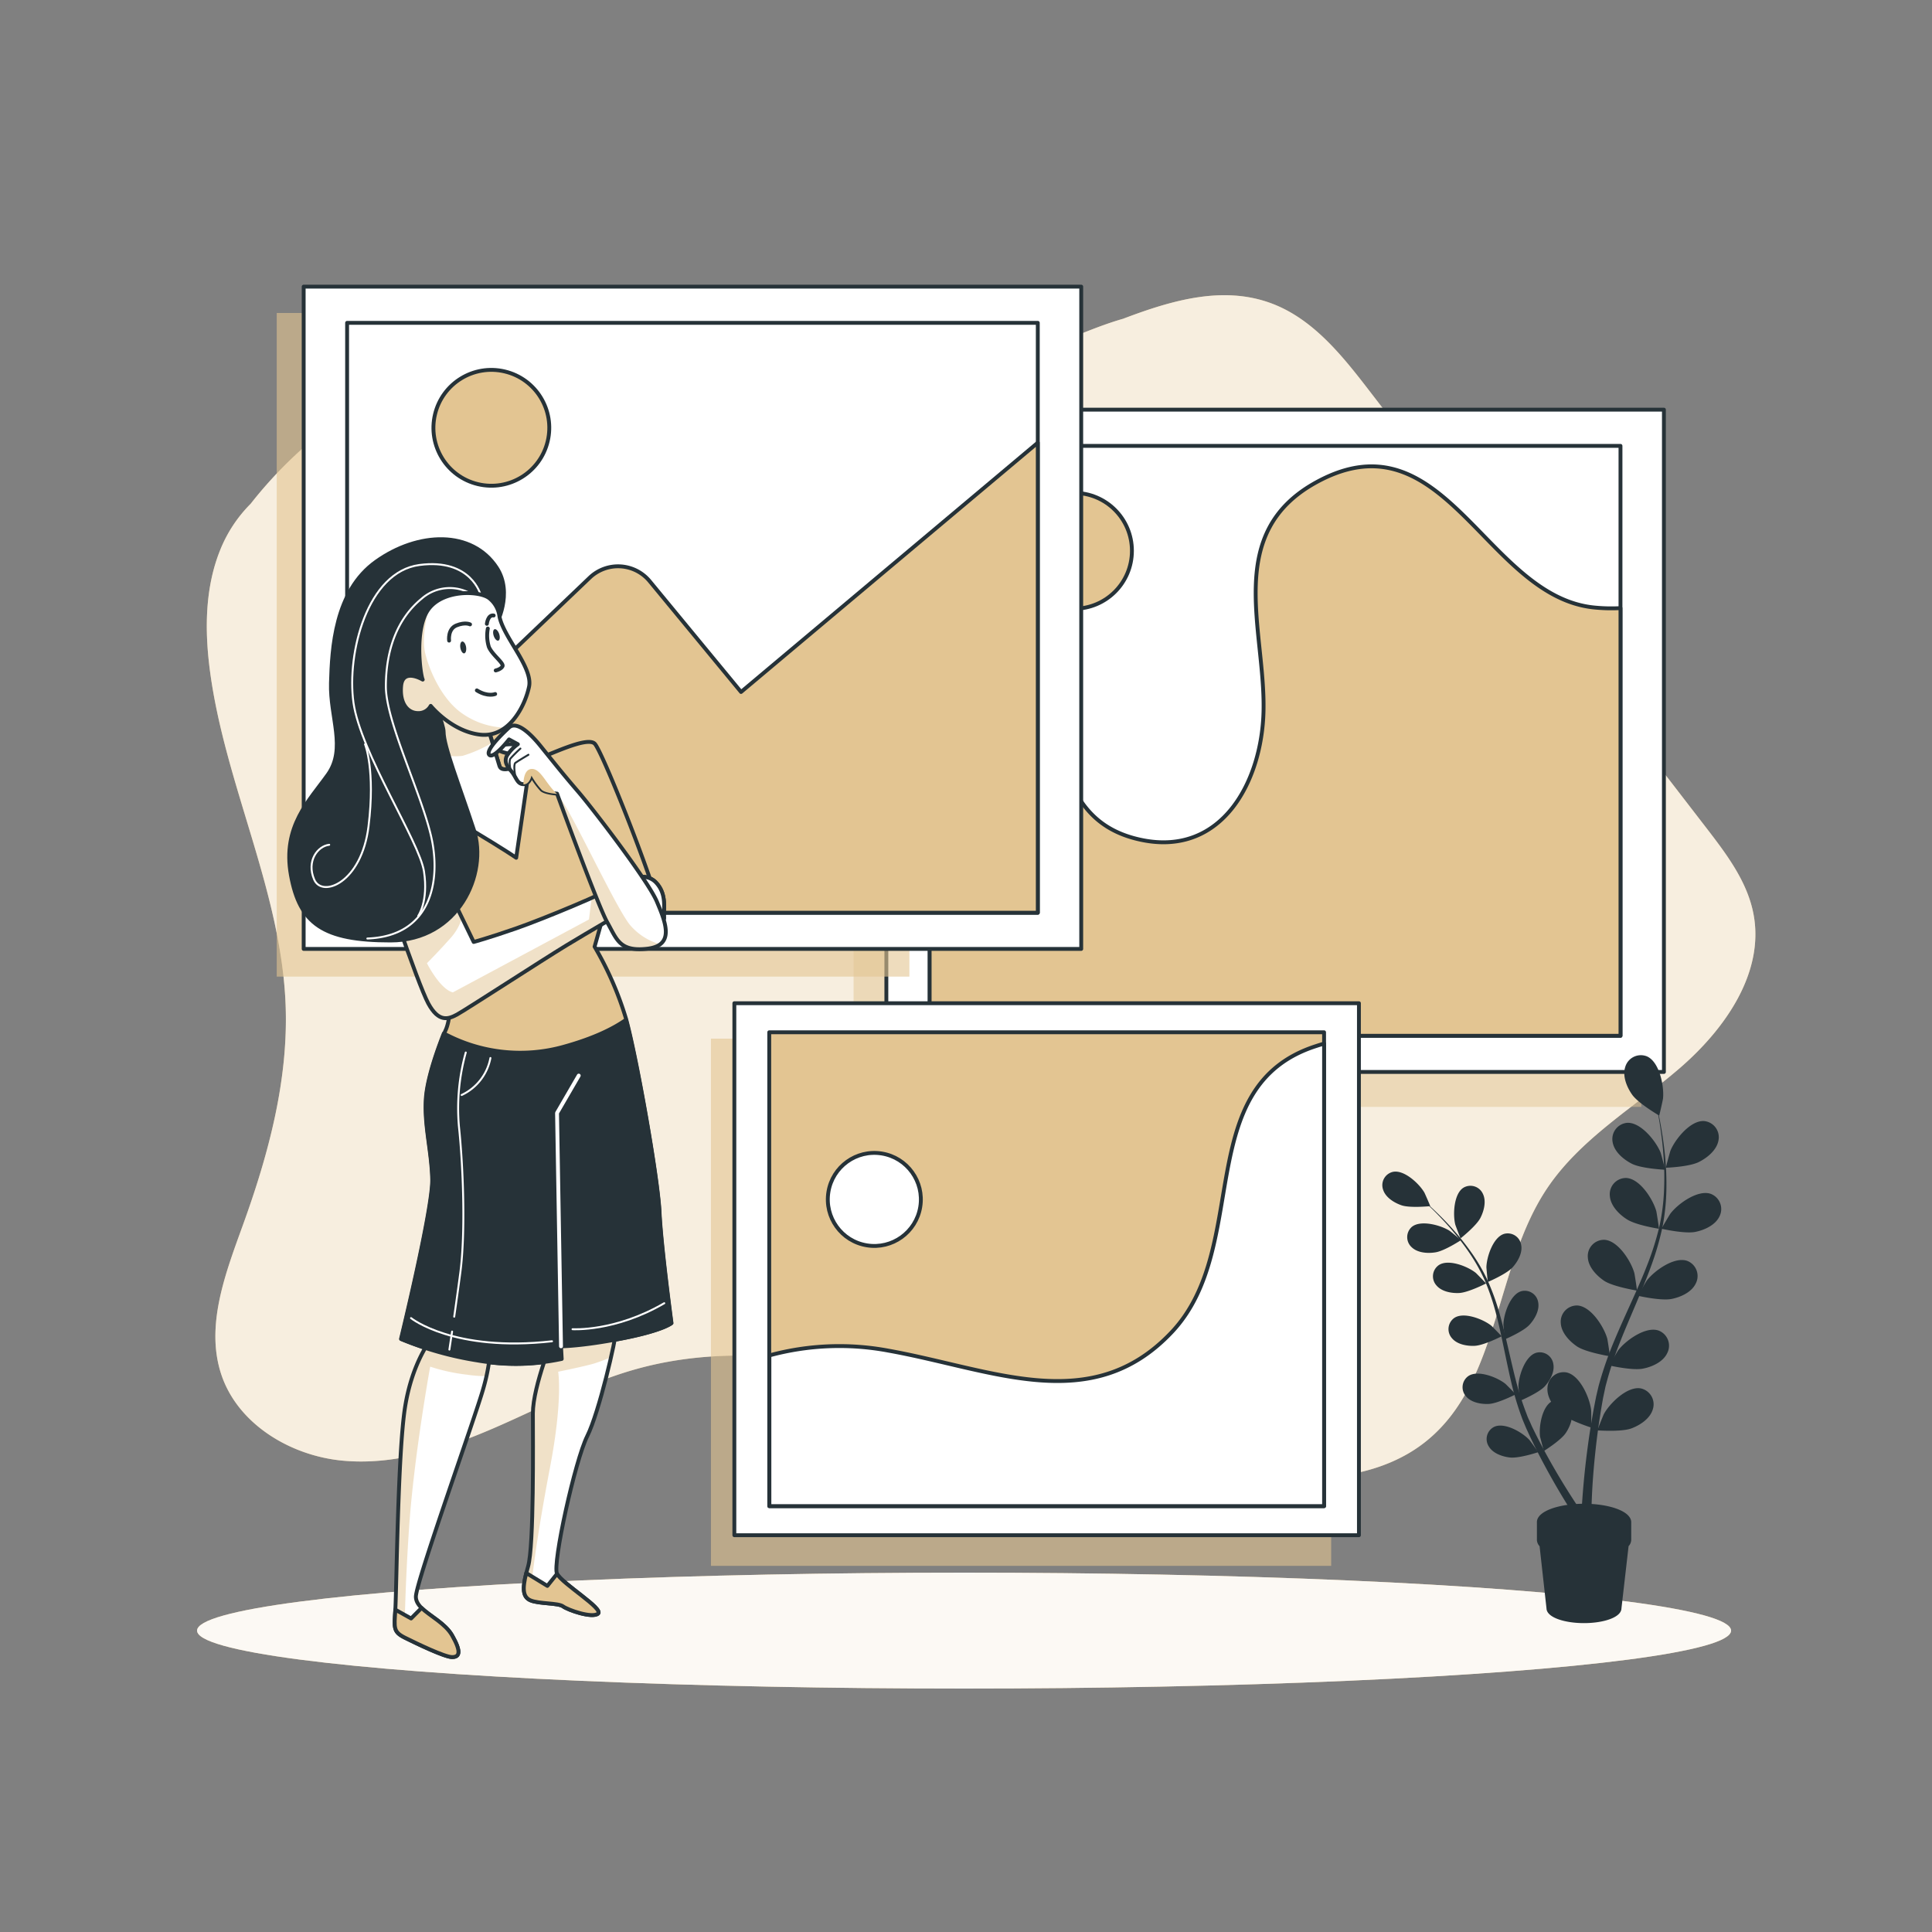 <svg xmlns="http://www.w3.org/2000/svg" xmlns:xlink="http://www.w3.org/1999/xlink" viewBox="0 0 500 500"><rect x="0" y="0" width="500" height="500" fill="#808080" stroke="none"/><defs><clipPath id="freepik--clip-path--inject-1--inject-88"><path d="M98,212.5s-2.07,2.27-1.24,6.82,11.38,35.38,14.07,40.35,5.17,4.13,7.45,2.89,22.34-14.27,28.13-17.79,16.14-9.52,16.14-9.52,9.51,4.35,9.31,2.28.83-6-2.07-9.1-8.07-.83-10.34.83-18.62,8.48-25.86,11-11,3.52-11,3.52l-9.52-19.66" style="fill:#fff;stroke:#263238;stroke-linecap:round;stroke-linejoin:round"></path></clipPath><clipPath id="freepik--clip-path-2--inject-1--inject-88"><path d="M137.19,197.13c-3.8,1.39-7.36,3-7.93,1.09-.62-2.07-2.69-8.89-2.69-8.89S112.5,178,110,180s8.07,20.69,6,21.51c-.74.3-3.36,1.17-6.34,2.41,1.34,2.19,4.46,6.1,11.31,10.21,10.34,6.21,12.62,7.86,12.62,7.86Z" style="fill:#fff;stroke:#263238;stroke-linecap:round;stroke-linejoin:round"></path></clipPath><clipPath id="freepik--clip-path-3--inject-1--inject-88"><path d="M131.74,188.29s-6.2,5.59-5.17,7,5.17-3.93,5.17-3.93l2.28,1.24a10.52,10.52,0,0,0-2.9,3.1c-.62,1.45,0,2.48,1.24,3.93s1.45,3.31,3.11,3.31,2.07-2.27,2.07-2.27a18.92,18.92,0,0,0,2.69,3.72c1,.83,3.93,1,3.93,1s10.55,29,13,33.31,3.1,7.66,10.34,6.83,4.76-6.83,2.49-12.21-16.55-24-20.28-28.34-5.38-6.41-9.72-11.79S133,187.05,131.74,188.29Z" style="fill:#fff;stroke:#263238;stroke-linecap:round;stroke-linejoin:round"></path></clipPath><clipPath id="freepik--clip-path-4--inject-1--inject-88"><path d="M143.53,345.17s-5.62,13.43-5.62,20.61.31,34.34-1.25,39.65-1.56,7.81.63,8.74,7.18.63,8.43,1.56,7.49,3.13,9.05,1.88-9.36-7.81-10.61-10.31,4.68-29.34,7.8-35.59,7.49-25.29,7.49-27.47S143.53,345.17,143.53,345.17Z" style="fill:#fff;stroke:#263238;stroke-linecap:round;stroke-linejoin:round"></path></clipPath><clipPath id="freepik--clip-path-5--inject-1--inject-88"><path d="M111.69,346.42s-5,5.94-6.87,17.8-2.19,47.14-2.5,52.14-.62,5.93,2.5,7.49,10.3,5,12.17,5,2.5-1.25,0-5.62-9.36-6.25-9.36-10,15.61-47.15,17.48-54A48.35,48.35,0,0,0,127,347.67Z" style="fill:#fff;stroke:#263238;stroke-linecap:round;stroke-linejoin:round"></path></clipPath><clipPath id="freepik--clip-path-6--inject-1--inject-88"><path d="M129.26,159.54a7.11,7.11,0,0,0-2.69-4.76c-2.48-1.86-11.58-2.28-15.51,2.69s-2.28,17.17-1.66,18.41c0,0-5.17-3.1-5.59,1.66s1.87,7,4.35,7a3.56,3.56,0,0,0,3.31-1.86s5.38,6.62,12.83,7.45,11.58-7.45,12.62-12.42S130.3,164.92,129.26,159.54Z" style="fill:#fff;stroke:#263238;stroke-linecap:round;stroke-linejoin:round"></path></clipPath></defs><!--Photos--><g id="freepik--background-simple--inject-1--inject-88"><path d="M453.8,236.55c-1.59-8.37-6.94-15.45-12.14-22.2L354.38,101.13c-7-9.1-14.6-18.63-25.37-22.63-12.44-4.62-25.57-.86-38.36,4-6.06,1.72-12.74,4.66-19.91,7.59A225.29,225.29,0,0,1,233.14,99c-23.7-1.16-48-20.4-100.14-10-36.18,7.24-57.66,28-68.13,41.38A35.63,35.63,0,0,0,57,142.3c-4,9.87-4.05,20.93-2.64,31.49,3.92,29.34,18.47,56.83,19.56,86.41.72,19.36-4.42,38.48-11,56.69-4.56,12.62-9.9,26.32-5.59,39S75.09,376.69,88.51,378s26.76-3,39.13-8.33S152,357.79,165,354.22c26.55-7.3,54.9-1.74,81.23,6.31s52.2,18.62,79.58,21.53c15.24,1.62,31.95.36,43.73-9.44,18.65-15.5,17.32-44.81,30.8-65,8.61-12.89,22.55-21,34.29-31.11S456.7,251.78,453.8,236.55Z" style="fill:#E3C592"></path><path d="M453.8,236.55c-1.59-8.37-6.94-15.45-12.14-22.2L354.38,101.13c-7-9.1-14.6-18.63-25.37-22.63-12.44-4.62-25.57-.86-38.36,4-6.06,1.72-12.74,4.66-19.91,7.59A225.29,225.29,0,0,1,233.14,99c-23.7-1.16-48-20.4-100.14-10-36.18,7.24-57.66,28-68.13,41.38A35.63,35.63,0,0,0,57,142.3c-4,9.87-4.05,20.93-2.64,31.49,3.92,29.34,18.47,56.83,19.56,86.41.72,19.36-4.42,38.48-11,56.69-4.56,12.62-9.9,26.32-5.59,39S75.09,376.69,88.51,378s26.76-3,39.13-8.33S152,357.79,165,354.22c26.55-7.3,54.9-1.74,81.23,6.31s52.2,18.62,79.58,21.53c15.24,1.62,31.95.36,43.73-9.44,18.65-15.5,17.32-44.81,30.8-65,8.61-12.89,22.55-21,34.29-31.11S456.7,251.78,453.8,236.55Z" style="fill:#fff;opacity:0.7"></path></g><g id="freepik--Shadow--inject-1--inject-88"><ellipse cx="249.5" cy="422" rx="198.5" ry="15" style="fill:#E3C592"></ellipse><ellipse cx="249.5" cy="422" rx="198.5" ry="15" style="fill:#fff;opacity:0.9"></ellipse></g><g id="freepik--picture-3--inject-1--inject-88"><rect x="220.91" y="117.92" width="203.86" height="168.54" style="fill:#E3C592;opacity:0.5;mix-blend-mode:multiply"></rect><rect x="229.39" y="106.02" width="201.23" height="171.4" style="fill:#fff;stroke:#263238;stroke-linecap:round;stroke-linejoin:round"></rect><rect x="240.63" y="115.39" width="178.75" height="152.67" style="fill:#fff;stroke:#263238;stroke-linecap:round;stroke-linejoin:round"></rect><path d="M419.38,157.38a44.56,44.56,0,0,1-6.79-.16c-28.06-2.8-38.68-50.29-71.59-32.59-24.45,13.13-13.53,38.17-14,59.37-.4,18.16-10.66,37.56-31.35,33.42-28.21-5.64-16.62-39.1-38.06-49.82a38.6,38.6,0,0,0-17-4V268.06H419.38Z" style="fill:#E3C592;stroke:#263238;stroke-linecap:round;stroke-linejoin:round"></path><circle cx="277.95" cy="142.55" r="14.99" style="fill:#E3C592;stroke:#263238;stroke-linecap:round;stroke-linejoin:round"></circle></g><g id="freepik--picture-2--inject-1--inject-88"><rect x="183.99" y="268.8" width="160.52" height="136.44" style="fill:#E3C592;opacity:0.6;mix-blend-mode:multiply"></rect><rect x="190.05" y="259.63" width="161.64" height="137.68" style="fill:#fff;stroke:#263238;stroke-linecap:round;stroke-linejoin:round"></rect><rect x="199.08" y="267.15" width="143.59" height="122.64" style="fill:#E3C592;stroke:#263238;stroke-linecap:round;stroke-linejoin:round"></rect><circle cx="226.29" cy="310.42" r="12.04" transform="translate(-116.48 483.86) rotate(-80.75)" style="fill:#fff;stroke:#263238;stroke-linecap:round;stroke-linejoin:round"></circle><path d="M342.67,270.08c-.68.2-1.35.4-2,.62-32.53,10.38-16.61,51.9-37.37,74s-46.36,9.69-73.35,4.85a68.92,68.92,0,0,0-30.83,1.23v39H342.67Z" style="fill:#fff;stroke:#263238;stroke-linecap:round;stroke-linejoin:round"></path></g><g id="freepik--picture-1--inject-1--inject-88"><rect x="71.62" y="81" width="163.73" height="171.75" style="fill:#E3C592;opacity:0.6;mix-blend-mode:multiply"></rect><rect x="78.59" y="74.18" width="201.23" height="171.4" style="fill:#fff;stroke:#263238;stroke-linecap:round;stroke-linejoin:round"></rect><rect x="89.83" y="83.55" width="178.75" height="152.67" style="fill:#fff;stroke:#263238;stroke-linecap:round;stroke-linejoin:round"></rect><path d="M268.58,114.57l-76.8,64.51-23.64-28.66a10.61,10.61,0,0,0-15.52-.92L89.83,209.42v26.79H268.58Z" style="fill:#E3C592;stroke:#263238;stroke-linecap:round;stroke-linejoin:round"></path><circle cx="127.15" cy="110.71" r="14.99" transform="translate(-9.95 208.82) rotate(-76.63)" style="fill:#E3C592;stroke:#263238;stroke-linecap:round;stroke-linejoin:round"></circle></g><g id="freepik--Plant--inject-1--inject-88"><path d="M409.93,389.67c-6.45,0-11.68,1.91-11.68,4.25v4.6a2,2,0,0,0,.67,1.4l1.81,16.3c0,1.84,4.12,3.34,9.2,3.34s9.2-1.5,9.2-3.34L421,399.91a2,2,0,0,0,.66-1.39v-4.6C421.61,391.58,416.38,389.67,409.93,389.67Z" style="fill:#263238;stroke:#263238;stroke-linecap:round;stroke-linejoin:round"></path><path d="M413.41,370.18c-.06,0,1.55-4,1.68-4.24,1.51-2.78,6.07-7.27,9.56-6.62a4.21,4.21,0,0,1,3.09,5.43c-.71,2.4-3.3,4.08-5.51,4.91C419.63,370.64,413.42,370.18,413.41,370.18Z" style="fill:#263238"></path><path d="M416.5,353.38c-.06,0,2.14-3.72,2.3-3.94,1.92-2.52,7.1-6.27,10.45-5.09a4.19,4.19,0,0,1,2.23,5.83c-1.06,2.27-3.87,3.54-6.19,4C422.57,354.78,416.51,353.38,416.5,353.38Z" style="fill:#263238"></path><path d="M423.89,335.34c-.06,0,2.14-3.72,2.3-3.93,1.92-2.53,7.1-6.27,10.45-5.1a4.2,4.2,0,0,1,2.23,5.84c-1.06,2.26-3.87,3.53-6.19,4C430,336.74,423.89,335.35,423.89,335.34Z" style="fill:#263238"></path><path d="M430,318c-.06,0,2.14-3.72,2.31-3.93,1.91-2.53,7.1-6.27,10.44-5.1A4.21,4.21,0,0,1,445,314.8c-1.07,2.26-3.88,3.53-6.19,4C436.11,319.39,430,318,430,318Z" style="fill:#263238"></path><path d="M431.13,302.21c-.06,0,1.08-4.15,1.18-4.41,1.18-2.93,5.19-7.92,8.73-7.67a4.2,4.2,0,0,1,3.7,5c-.43,2.47-2.81,4.43-4.91,5.51C437.36,302,431.13,302.21,431.13,302.21Z" style="fill:#263238"></path><path d="M411.78,369.45c.06,0,.06-4.29,0-4.56-.36-3.15-2.91-9-6.39-9.71a4.2,4.2,0,0,0-4.9,3.88c-.24,2.5,1.54,5,3.28,6.62C405.85,367.56,411.78,369.45,411.78,369.45Z" style="fill:#263238"></path><path d="M416.63,351c.07,0-.59-4.25-.66-4.52-.83-3.05-4.24-8.46-7.79-8.62a4.19,4.19,0,0,0-4.25,4.57c.14,2.5,2.28,4.73,4.24,6.05C410.48,350,416.63,351,416.63,351Z" style="fill:#263238"></path><path d="M423.64,334c.06,0-.59-4.25-.67-4.52-.83-3.05-4.24-8.46-7.79-8.62a4.2,4.2,0,0,0-4.25,4.57c.14,2.5,2.28,4.73,4.24,6.05C417.48,333,423.63,334,423.64,334Z" style="fill:#263238"></path><path d="M429.33,318c.06,0-.6-4.25-.67-4.51-.83-3.06-4.24-8.47-7.79-8.63a4.2,4.2,0,0,0-4.25,4.58c.14,2.5,2.28,4.72,4.24,6C423.17,317.07,429.32,318,429.33,318Z" style="fill:#263238"></path><path d="M430.92,302.73c.06,0-1.05-4.16-1.15-4.42-1.17-2.94-5.15-7.95-8.69-7.72a4.21,4.21,0,0,0-3.73,5c.42,2.47,2.78,4.45,4.88,5.54C424.69,302.44,430.92,302.73,430.92,302.73Z" style="fill:#263238"></path><path d="M429.39,288.7c.05,0,1-4.18,1-4.45.32-3.15-.91-9.43-4.16-10.86a4.21,4.21,0,0,0-5.62,2.74c-.77,2.38.42,5.23,1.78,7.16C424,285.57,429.38,288.69,429.39,288.7Z" style="fill:#263238"></path><path d="M409.24,392.7s.06-1.82.29-5,.62-7.63,1.34-13c.35-2.68.79-5.57,1.33-8.62.26-1.54.57-3.06.89-4.7.19-.79.37-1.59.56-2.39s.45-1.62.68-2.44a96,96,0,0,1,3.55-9.83c1.37-3.27,2.86-6.53,4.34-9.8s2.92-6.52,4.18-9.8a72.35,72.35,0,0,0,3.07-9.81,54.07,54.07,0,0,0,1.19-9.54,73.9,73.9,0,0,0-.15-8.64c-.18-2.68-.5-5.12-.81-7.28s-.67-4-1-5.56c-.63-3.07-1.13-4.79-1.13-4.79s.53,1.71,1.23,4.77c.35,1.53.74,3.39,1.11,5.55s.73,4.59,1,7.28a75,75,0,0,1,.35,8.69,55.06,55.06,0,0,1-1,9.68,72.79,72.79,0,0,1-2.89,10c-1.2,3.34-2.59,6.66-4,10s-2.82,6.59-4.11,9.86a94.09,94.09,0,0,0-3.28,9.71c-.2.8-.45,1.56-.6,2.38l-.51,2.4c-.27,1.54-.55,3.12-.77,4.62-.48,3-.85,5.9-1.14,8.56-.59,5.32-.88,9.77-1,12.88s-.18,4.88-.18,4.88a1.25,1.25,0,1,1-2.49,0v0Z" style="fill:#263238"></path><path d="M399.56,375.51c-.05,0-.93-3.48-1-3.71-.34-2.65.54-7.95,3.24-9.23a3.52,3.52,0,0,1,4.78,2.16c.71,2-.22,4.41-1.32,6.07C404,372.75,399.56,375.51,399.56,375.51Z" style="fill:#263238"></path><path d="M393.35,362.55c-.05,0-.38-3.59-.38-3.82.06-2.66,1.73-7.78,4.59-8.63A3.54,3.54,0,0,1,402,353c.4,2.07-.89,4.32-2.23,5.8C398.18,360.5,393.35,362.55,393.35,362.55Z" style="fill:#263238"></path><path d="M389.46,346.62s-.38-3.59-.38-3.82c.06-2.66,1.74-7.78,4.6-8.63a3.52,3.52,0,0,1,4.4,2.86c.4,2.07-.89,4.33-2.23,5.8C394.29,344.57,389.47,346.62,389.46,346.62Z" style="fill:#263238"></path><path d="M385.07,331.77c-.06,0-.39-3.59-.39-3.82.06-2.66,1.74-7.78,4.6-8.63a3.53,3.53,0,0,1,4.4,2.87c.4,2.07-.89,4.32-2.22,5.8C389.89,329.72,385.07,331.77,385.07,331.77Z" style="fill:#263238"></path><path d="M378,320.49c-.05,0-1.32-3.36-1.38-3.59-.65-2.58-.38-8,2.15-9.54a3.54,3.54,0,0,1,5,1.6c.93,1.9.28,4.41-.62,6.19C382.12,317.23,378,320.48,378,320.49Z" style="fill:#263238"></path><path d="M398.09,375.82c.05,0-2.08-2.94-2.24-3.11-1.8-2-6.44-4.7-9.15-3.45a3.53,3.53,0,0,0-1.41,5.06c1.07,1.82,3.52,2.66,5.5,2.88C393.11,377.47,398.08,375.83,398.09,375.82Z" style="fill:#263238"></path><path d="M392.26,360.86c.05,0-2.5-2.6-2.68-2.74-2.08-1.67-7.08-3.67-9.57-2a3.54,3.54,0,0,0-.63,5.22c1.33,1.63,3.89,2.09,5.88,2C387.59,363.25,392.26,360.86,392.26,360.86Z" style="fill:#263238"></path><path d="M388.62,345.83c.05,0-2.5-2.6-2.68-2.75-2.08-1.66-7.08-3.66-9.57-2a3.54,3.54,0,0,0-.63,5.22c1.33,1.63,3.89,2.09,5.88,2C384,348.21,388.62,345.83,388.62,345.83Z" style="fill:#263238"></path><path d="M384.61,332.15s-2.51-2.6-2.69-2.74c-2.08-1.67-7.07-3.66-9.56-2a3.53,3.53,0,0,0-.64,5.22c1.34,1.63,3.89,2.09,5.88,2C379.93,334.54,384.6,332.16,384.61,332.15Z" style="fill:#263238"></path><path d="M378.12,320.94s-2.78-2.31-3-2.43c-2.25-1.43-7.44-2.87-9.73-1a3.53,3.53,0,0,0-.06,5.26c1.51,1.47,4.1,1.65,6.06,1.35C373.74,323.82,378.11,320.94,378.12,320.94Z" style="fill:#263238"></path><path d="M370.14,312.15c.05,0-1.4-3.33-1.52-3.53-1.34-2.3-5.28-6-8.19-5.33a3.53,3.53,0,0,0-2.47,4.64c.65,2,2.87,3.35,4.75,4C364.92,312.69,370.13,312.15,370.14,312.15Z" style="fill:#263238"></path><path d="M407.85,392.91s-.86-1.27-2.25-3.52-3.35-5.5-5.51-9.5c-1.09-2-2.22-4.18-3.36-6.53-.58-1.17-1.12-2.36-1.71-3.64-.27-.63-.53-1.26-.8-1.9s-.5-1.33-.75-2a77.7,77.7,0,0,1-2.44-8.44c-.68-2.91-1.28-5.87-1.9-8.82s-1.23-5.89-2-8.74a61.17,61.17,0,0,0-2.76-8.2,46,46,0,0,0-3.9-7.08,65.42,65.42,0,0,0-4.38-5.8c-1.45-1.74-2.87-3.24-4.15-4.56s-2.45-2.41-3.42-3.3c-1.95-1.77-3.14-2.7-3.14-2.7s1.21.9,3.2,2.64c1,.87,2.18,1.94,3.5,3.23s2.77,2.76,4.26,4.47a65.56,65.56,0,0,1,4.53,5.75,46.09,46.09,0,0,1,4.11,7.08,62.74,62.74,0,0,1,3,8.24c.84,2.87,1.53,5.81,2.21,8.75s1.34,5.88,2.07,8.74a78.43,78.43,0,0,0,2.58,8.23c.26.65.46,1.29.76,1.92s.57,1.26.84,1.88c.58,1.18,1.17,2.4,1.76,3.53,1.18,2.3,2.35,4.44,3.46,6.39,2.23,3.91,4.23,7.08,5.66,9.28s2.29,3.41,2.29,3.41a1.05,1.05,0,0,1-.25,1.46,1,1,0,0,1-1.46-.25h0Z" style="fill:#263238"></path></g><g id="freepik--Character--inject-1--inject-88"><path d="M126.57,189.33s2.07,6.82,2.69,8.89,4.76,0,8.9-1.44,13.65-6.21,15.72-4.35,18.2,43,17.38,46.13-1.86,5-7.24,3.73-7.45-6.83-7.45-6.83L153.88,245A85,85,0,0,1,162,263.6c2.69,9.72,8.27,41.17,8.69,50.06s3.1,28.76,3.1,28.76-2.07,1.86-12.62,3.93-15.93,2.07-15.93,2.07l.21,3.31a57,57,0,0,1-21.72.41,86.81,86.81,0,0,1-19.87-5.59s8.28-33.92,8.07-41.37-2.07-13.65-1.65-20.69,5-17.79,5-17.79,3.31-6.21-1.45-18.21-12.61-30-14.68-35.37,14.89-10.76,17-11.59-8.48-19.44-6-21.51S126.57,189.33,126.57,189.33Z" style="fill:#E3C592;stroke:#263238;stroke-linecap:round;stroke-linejoin:round"></path><path d="M98,212.5s-2.07,2.27-1.24,6.82,11.38,35.38,14.07,40.35,5.17,4.13,7.45,2.89,22.34-14.27,28.13-17.79,16.14-9.52,16.14-9.52,9.51,4.35,9.31,2.28.83-6-2.07-9.1-8.07-.83-10.34.83-18.62,8.48-25.86,11-11,3.52-11,3.52l-9.52-19.66" style="fill:#fff"></path><g style="clip-path:url(#freepik--clip-path--inject-1--inject-88)"><path d="M117.2,256.83c-3.35-.84-6.71-7.55-6.71-7.55s2.94-2.93,6.29-6.71a13.55,13.55,0,0,0,2.81-5.14l-6.47-13.35h0l-11.43.88s-1,1.08-2.45,2.78c3.5,10.91,9.65,28.3,11.61,31.93,2.69,5,5.17,4.13,7.45,2.89s22.34-14.27,28.13-17.79,16.14-9.52,16.14-9.52a56,56,0,0,0,6.36,2.44c-1.14-3.39-2.25-6.44-2.25-6.44H155.63c-.77.36-1.61.74-2.51,1.14l-.7,5.57" style="fill:#E3C592;opacity:0.5;mix-blend-mode:multiply"></path><path d="M143.53,345.17s-5.62,13.43-5.62,20.61.31,34.34-1.25,39.65-1.56,7.81.63,8.74c0-4.09,1.71-16.87,5.07-34.49S144.45,355,144.45,355s6.29-1.26,9.23-2.1a45.53,45.53,0,0,0,4.47-1.68,53.63,53.63,0,0,0,1.3-6.93C159.45,342.05,143.53,345.17,143.53,345.17Z" style="fill:#E3C592;opacity:0.5;mix-blend-mode:multiply"></path></g><path d="M98,212.5s-2.07,2.27-1.24,6.82,11.38,35.38,14.07,40.35,5.17,4.13,7.45,2.89,22.34-14.27,28.13-17.79,16.14-9.52,16.14-9.52,9.51,4.35,9.31,2.28.83-6-2.07-9.1-8.07-.83-10.34.83-18.62,8.48-25.86,11-11,3.52-11,3.52l-9.52-19.66" style="fill:none;stroke:#263238;stroke-linecap:round;stroke-linejoin:round"></path><path d="M169.81,228.43c-2.9-3.11-8.07-.83-10.34.83q-.28.19-.81.48a12.21,12.21,0,0,1,2.25,3.86c.26.77.46,1.53.63,2.25l1-.6s9.51,4.35,9.31,2.28S172.71,231.53,169.81,228.43Z" style="fill:#fff;stroke:#263238;stroke-linecap:round;stroke-linejoin:round"></path><path d="M137.19,197.13c-3.8,1.39-7.36,3-7.93,1.09-.62-2.07-2.69-8.89-2.69-8.89S112.5,178,110,180s8.07,20.69,6,21.51c-.74.3-3.36,1.17-6.34,2.41,1.34,2.19,4.46,6.1,11.31,10.21,10.34,6.21,12.62,7.86,12.62,7.86Z" style="fill:#fff"></path><g style="clip-path:url(#freepik--clip-path-2--inject-1--inject-88)"><path d="M126.57,189.33s-12.81-10.36-16.13-9.5l-.55.35c-1.2,1.72,2.38,9.49,4.66,15.17a15.23,15.23,0,0,0,5.17.26,34.53,34.53,0,0,0,7.72-3.42C127,190.59,126.57,189.33,126.57,189.33Z" style="fill:#E3C592;opacity:0.5;mix-blend-mode:multiply"></path></g><path d="M137.19,197.13c-3.8,1.39-7.36,3-7.93,1.09-.62-2.07-2.69-8.89-2.69-8.89S112.5,178,110,180s8.07,20.69,6,21.51c-.74.3-3.36,1.17-6.34,2.41,1.34,2.19,4.46,6.1,11.31,10.21,10.34,6.21,12.62,7.86,12.62,7.86Z" style="fill:none;stroke:#263238;stroke-linecap:round;stroke-linejoin:round"></path><path d="M128.37,161.74s4.53-8.15.18-14.82c-6.39-9.77-20.3-9.36-31.22-1.56C86.61,153,85.9,167.92,85.65,176.78s4,16.93-.76,23.64S73,213.85,75.29,226.47s8.34,16.93,25.78,16.93,25.34-17.18,21.54-28.73-7.8-21.53-7.8-25.29-11-25.22-1.35-28.17S128.37,161.74,128.37,161.74Z" style="fill:#263238;stroke:#263238;stroke-linecap:round;stroke-linejoin:round"></path><path d="M122,153.72a11,11,0,0,0-12.86,1.2c-6.59,5.38-9.28,13.76-9.28,22.74s9,27.23,11.67,38.6.3,26-16.46,26.63" style="fill:none;stroke:#fff;stroke-linecap:round;stroke-linejoin:round;stroke-width:0.5px"></path><path d="M124.4,154s-2.4-9.57-15.86-7.78S89.69,169,91.48,181.85s17.06,35.9,18.25,43.68-1.49,11.5-1.49,11.5" style="fill:none;stroke:#fff;stroke-linecap:round;stroke-linejoin:round;stroke-width:0.5px"></path><path d="M94.47,192.62s2.7,6.58.9,21.24-12,18.56-14.06,13.77.9-8.68,3.89-9" style="fill:none;stroke:#fff;stroke-linecap:round;stroke-linejoin:round;stroke-width:0.5px"></path><path d="M132.91,192.61s-3.53-.17-4,1,4.81,1.76,4.81,1.76Z" style="fill:#fff;stroke:#263238;stroke-linecap:round;stroke-linejoin:round"></path><path d="M131.74,188.29s-6.2,5.59-5.17,7,5.17-3.93,5.17-3.93l2.28,1.24a10.52,10.52,0,0,0-2.9,3.1c-.62,1.45,0,2.48,1.24,3.93s1.45,3.31,3.11,3.31,2.07-2.27,2.07-2.27a18.92,18.92,0,0,0,2.69,3.72c1,.83,3.93,1,3.93,1s10.55,29,13,33.31,3.1,7.66,10.34,6.83,4.76-6.83,2.49-12.21-16.55-24-20.28-28.34-5.38-6.41-9.72-11.79S133,187.05,131.74,188.29Z" style="fill:#fff"></path><g style="clip-path:url(#freepik--clip-path-3--inject-1--inject-88)"><path d="M163,239.33c-4-5-16-31.33-18.84-33.87,0,0,10.55,29,13,33.31s3.1,7.66,10.34,6.83a6.74,6.74,0,0,0,3.42-1.19A16,16,0,0,1,163,239.33Z" style="fill:#E3C592;opacity:0.5;mix-blend-mode:multiply"></path></g><path d="M131.74,188.29s-6.2,5.59-5.17,7,5.17-3.93,5.17-3.93l2.28,1.24a10.52,10.52,0,0,0-2.9,3.1c-.62,1.45,0,2.48,1.24,3.93s1.45,3.31,3.11,3.31,2.07-2.27,2.07-2.27a18.92,18.92,0,0,0,2.69,3.72c1,.83,3.93,1,3.93,1s10.55,29,13,33.31,3.1,7.66,10.34,6.83,4.76-6.83,2.49-12.21-16.55-24-20.28-28.34-5.38-6.41-9.72-11.79S133,187.05,131.74,188.29Z" style="fill:none;stroke:#263238;stroke-linecap:round;stroke-linejoin:round"></path><path d="M137.67,199c-2.34,0-2.2,4-2.2,4,1.65,0,2.07-2.27,2.07-2.27a18.92,18.92,0,0,0,2.69,3.72c1,.83,3.93,1,3.93,1C141.31,202.93,140,199,137.67,199Z" style="fill:#E3C592;mix-blend-mode:multiply"></path><path d="M132.11,199.18s-.48-2.24,0-2.88a35.66,35.66,0,0,1,2.57-2.57" style="fill:none;stroke:#263238;stroke-linecap:round;stroke-linejoin:round;stroke-width:0.5px"></path><path d="M133.39,201.11s-.64-3.21,0-3.69,3.37-2.09,3.37-2.09" style="fill:none;stroke:#263238;stroke-linecap:round;stroke-linejoin:round;stroke-width:0.5px"></path><path d="M143.53,345.17s-5.62,13.43-5.62,20.61.31,34.34-1.25,39.65-1.56,7.81.63,8.74,7.18.63,8.43,1.56,7.49,3.13,9.05,1.88-9.36-7.81-10.61-10.31,4.68-29.34,7.8-35.59,7.49-25.29,7.49-27.47S143.53,345.17,143.53,345.17Z" style="fill:#fff"></path><g style="clip-path:url(#freepik--clip-path-4--inject-1--inject-88)"><path d="M143.53,345.17s-5.62,13.43-5.62,20.61.31,34.34-1.25,39.65-1.56,7.81.63,8.74c0-4.09,1.71-16.87,5.07-34.49S144.45,355,144.45,355s6.29-1.26,9.23-2.1a45.53,45.53,0,0,0,4.47-1.68,53.63,53.63,0,0,0,1.3-6.93C159.45,342.05,143.53,345.17,143.53,345.17Z" style="fill:#E3C592;opacity:0.5;mix-blend-mode:multiply"></path></g><path d="M143.53,345.17s-5.62,13.43-5.62,20.61.31,34.34-1.25,39.65-1.56,7.81.63,8.74,7.18.63,8.43,1.56,7.49,3.13,9.05,1.88-9.36-7.81-10.61-10.31,4.68-29.34,7.8-35.59,7.49-25.29,7.49-27.47S143.53,345.17,143.53,345.17Z" style="fill:none;stroke:#263238;stroke-linecap:round;stroke-linejoin:round"></path><path d="M144.16,407.3l-2.5,3.13-5.46-3.33c-1.07,4.17-.85,6.24,1.09,7.07,2.18.94,7.18.63,8.43,1.56s7.49,3.13,9.05,1.88S145.41,409.8,144.16,407.3Z" style="fill:#E3C592;stroke:#263238;stroke-linecap:round;stroke-linejoin:round"></path><path d="M111.69,346.42s-5,5.94-6.87,17.8-2.19,47.14-2.5,52.14-.62,5.93,2.5,7.49,10.3,5,12.17,5,2.5-1.25,0-5.62-9.36-6.25-9.36-10,15.61-47.15,17.48-54A48.35,48.35,0,0,0,127,347.67Z" style="fill:#fff"></path><g style="clip-path:url(#freepik--clip-path-5--inject-1--inject-88)"><path d="M104.82,364.22c-1.87,11.86-2.19,47.14-2.5,52.14s-.6,5.89,2.34,7.41c.08-5.31.35-15.84,1.22-28.57,1.26-18.45,5.45-41.51,5.45-41.51a48,48,0,0,0,9.64,2.09,34.41,34.41,0,0,0,4.89.37,44.83,44.83,0,0,0,1.13-8.48l-15.3-1.25S106.69,352.35,104.82,364.22Z" style="fill:#E3C592;opacity:0.5;mix-blend-mode:multiply"></path></g><path d="M111.69,346.42s-5,5.94-6.87,17.8-2.19,47.14-2.5,52.14-.62,5.93,2.5,7.49,10.3,5,12.17,5,2.5-1.25,0-5.62-9.36-6.25-9.36-10,15.61-47.15,17.48-54A48.35,48.35,0,0,0,127,347.67Z" style="fill:none;stroke:#263238;stroke-linecap:round;stroke-linejoin:round"></path><path d="M117,428.85c1.88,0,2.5-1.25,0-5.62-1.77-3.1-5.73-5-7.89-7.1l-2.72,2.73-4.07-2.27c-.31,4.78-.56,5.73,2.51,7.26S115.12,428.85,117,428.85Z" style="fill:#E3C592;stroke:#263238;stroke-linecap:round;stroke-linejoin:round"></path><path d="M129.26,159.54a7.11,7.11,0,0,0-2.69-4.76c-2.48-1.86-11.58-2.28-15.51,2.69s-2.28,17.17-1.66,18.41c0,0-5.17-3.1-5.59,1.66s1.87,7,4.35,7a3.56,3.56,0,0,0,3.31-1.86s5.38,6.62,12.83,7.45,11.58-7.45,12.62-12.42S130.3,164.92,129.26,159.54Z" style="fill:#fff"></path><g style="clip-path:url(#freepik--clip-path-6--inject-1--inject-88)"><path d="M119.72,184.71c-5-3.36-8.39-10.49-9.65-15.52-.93-3.71.2-9,.85-11.54-3.75,5.08-2.13,17-1.52,18.23,0,0-5.17-3.1-5.59,1.66s1.87,7,4.35,7a3.56,3.56,0,0,0,3.31-1.86s5.38,6.62,12.83,7.45a8.86,8.86,0,0,0,6.41-1.82A20.32,20.32,0,0,1,119.72,184.71Z" style="fill:#E3C592;opacity:0.5;mix-blend-mode:multiply"></path></g><path d="M129.26,159.54a7.11,7.11,0,0,0-2.69-4.76c-2.48-1.86-11.58-2.28-15.51,2.69s-2.28,17.17-1.66,18.41c0,0-5.17-3.1-5.59,1.66s1.87,7,4.35,7a3.56,3.56,0,0,0,3.31-1.86s5.38,6.62,12.83,7.45,11.58-7.45,12.62-12.42S130.3,164.92,129.26,159.54Z" style="fill:none;stroke:#263238;stroke-linecap:round;stroke-linejoin:round"></path><path d="M126.25,162.67a9.88,9.88,0,0,0,.27,4.75c.82,2,3.93,4.2,3.53,5s-1.76,1.09-1.76,1.09" style="fill:none;stroke:#263238;stroke-linecap:round;stroke-linejoin:round"></path><path d="M128.15,179.61s-1.9.82-4.74-.94" style="fill:none;stroke:#263238;stroke-linecap:round;stroke-linejoin:round"></path><path d="M120.62,167.43c.14.85-.08,1.59-.48,1.66s-.85-.57-1-1.42.08-1.59.48-1.65S120.48,166.58,120.62,167.43Z" style="fill:#263238"></path><path d="M129.19,164.08c.27.82.17,1.58-.22,1.71s-.93-.42-1.2-1.24-.17-1.58.22-1.71S128.92,163.26,129.19,164.08Z" style="fill:#263238"></path><path d="M116.23,165.79s-.41-3,1.89-3.93,3.53-.27,3.53-.27" style="fill:none;stroke:#263238;stroke-linecap:round;stroke-linejoin:round"></path><path d="M126,161.45s.25-2.41,1.76-2.16" style="fill:none;stroke:#263238;stroke-linecap:round;stroke-linejoin:round"></path><path d="M145.19,348.42s5.38,0,15.93-2.07,12.62-3.93,12.62-3.93-2.69-19.86-3.1-28.76S164.76,274,162,263.93c-3.25,2.28-8.26,4.79-16,6.94a41.7,41.7,0,0,1-31.14-3.42c-1,2.55-4.31,11.12-4.66,17-.42,7,1.45,13.24,1.65,20.69s-8.07,41.37-8.07,41.37a86.81,86.81,0,0,0,19.87,5.59,57,57,0,0,0,21.72-.41Z" style="fill:#263238;stroke:#263238;stroke-linecap:round;stroke-linejoin:round"></path><polyline points="145.19 348.42 144.16 288.04 149.78 278.36" style="fill:none;stroke:#fff;stroke-linecap:round;stroke-linejoin:round"></polyline><path d="M126.92,273.81a13.31,13.31,0,0,1-7.44,9.57" style="fill:none;stroke:#fff;stroke-linecap:round;stroke-linejoin:round;stroke-width:0.5px"></path><path d="M117,344.61c-.43,2.89-.7,4.66-.7,4.66" style="fill:none;stroke:#fff;stroke-linecap:round;stroke-linejoin:round;stroke-width:0.5px"></path><path d="M120.54,272.39a53.93,53.93,0,0,0-1.77,19.14c1.06,9.92,1.77,27.28.35,37.9-.55,4.14-1.1,8.07-1.57,11.32" style="fill:none;stroke:#fff;stroke-linecap:round;stroke-linejoin:round;stroke-width:0.5px"></path><path d="M106.37,341.12s11,8.86,36.49,6" style="fill:none;stroke:#fff;stroke-linecap:round;stroke-linejoin:round;stroke-width:0.5px"></path><path d="M148.17,344s11,.71,23.74-6.73" style="fill:none;stroke:#fff;stroke-linecap:round;stroke-linejoin:round;stroke-width:0.5px"></path></g></svg>